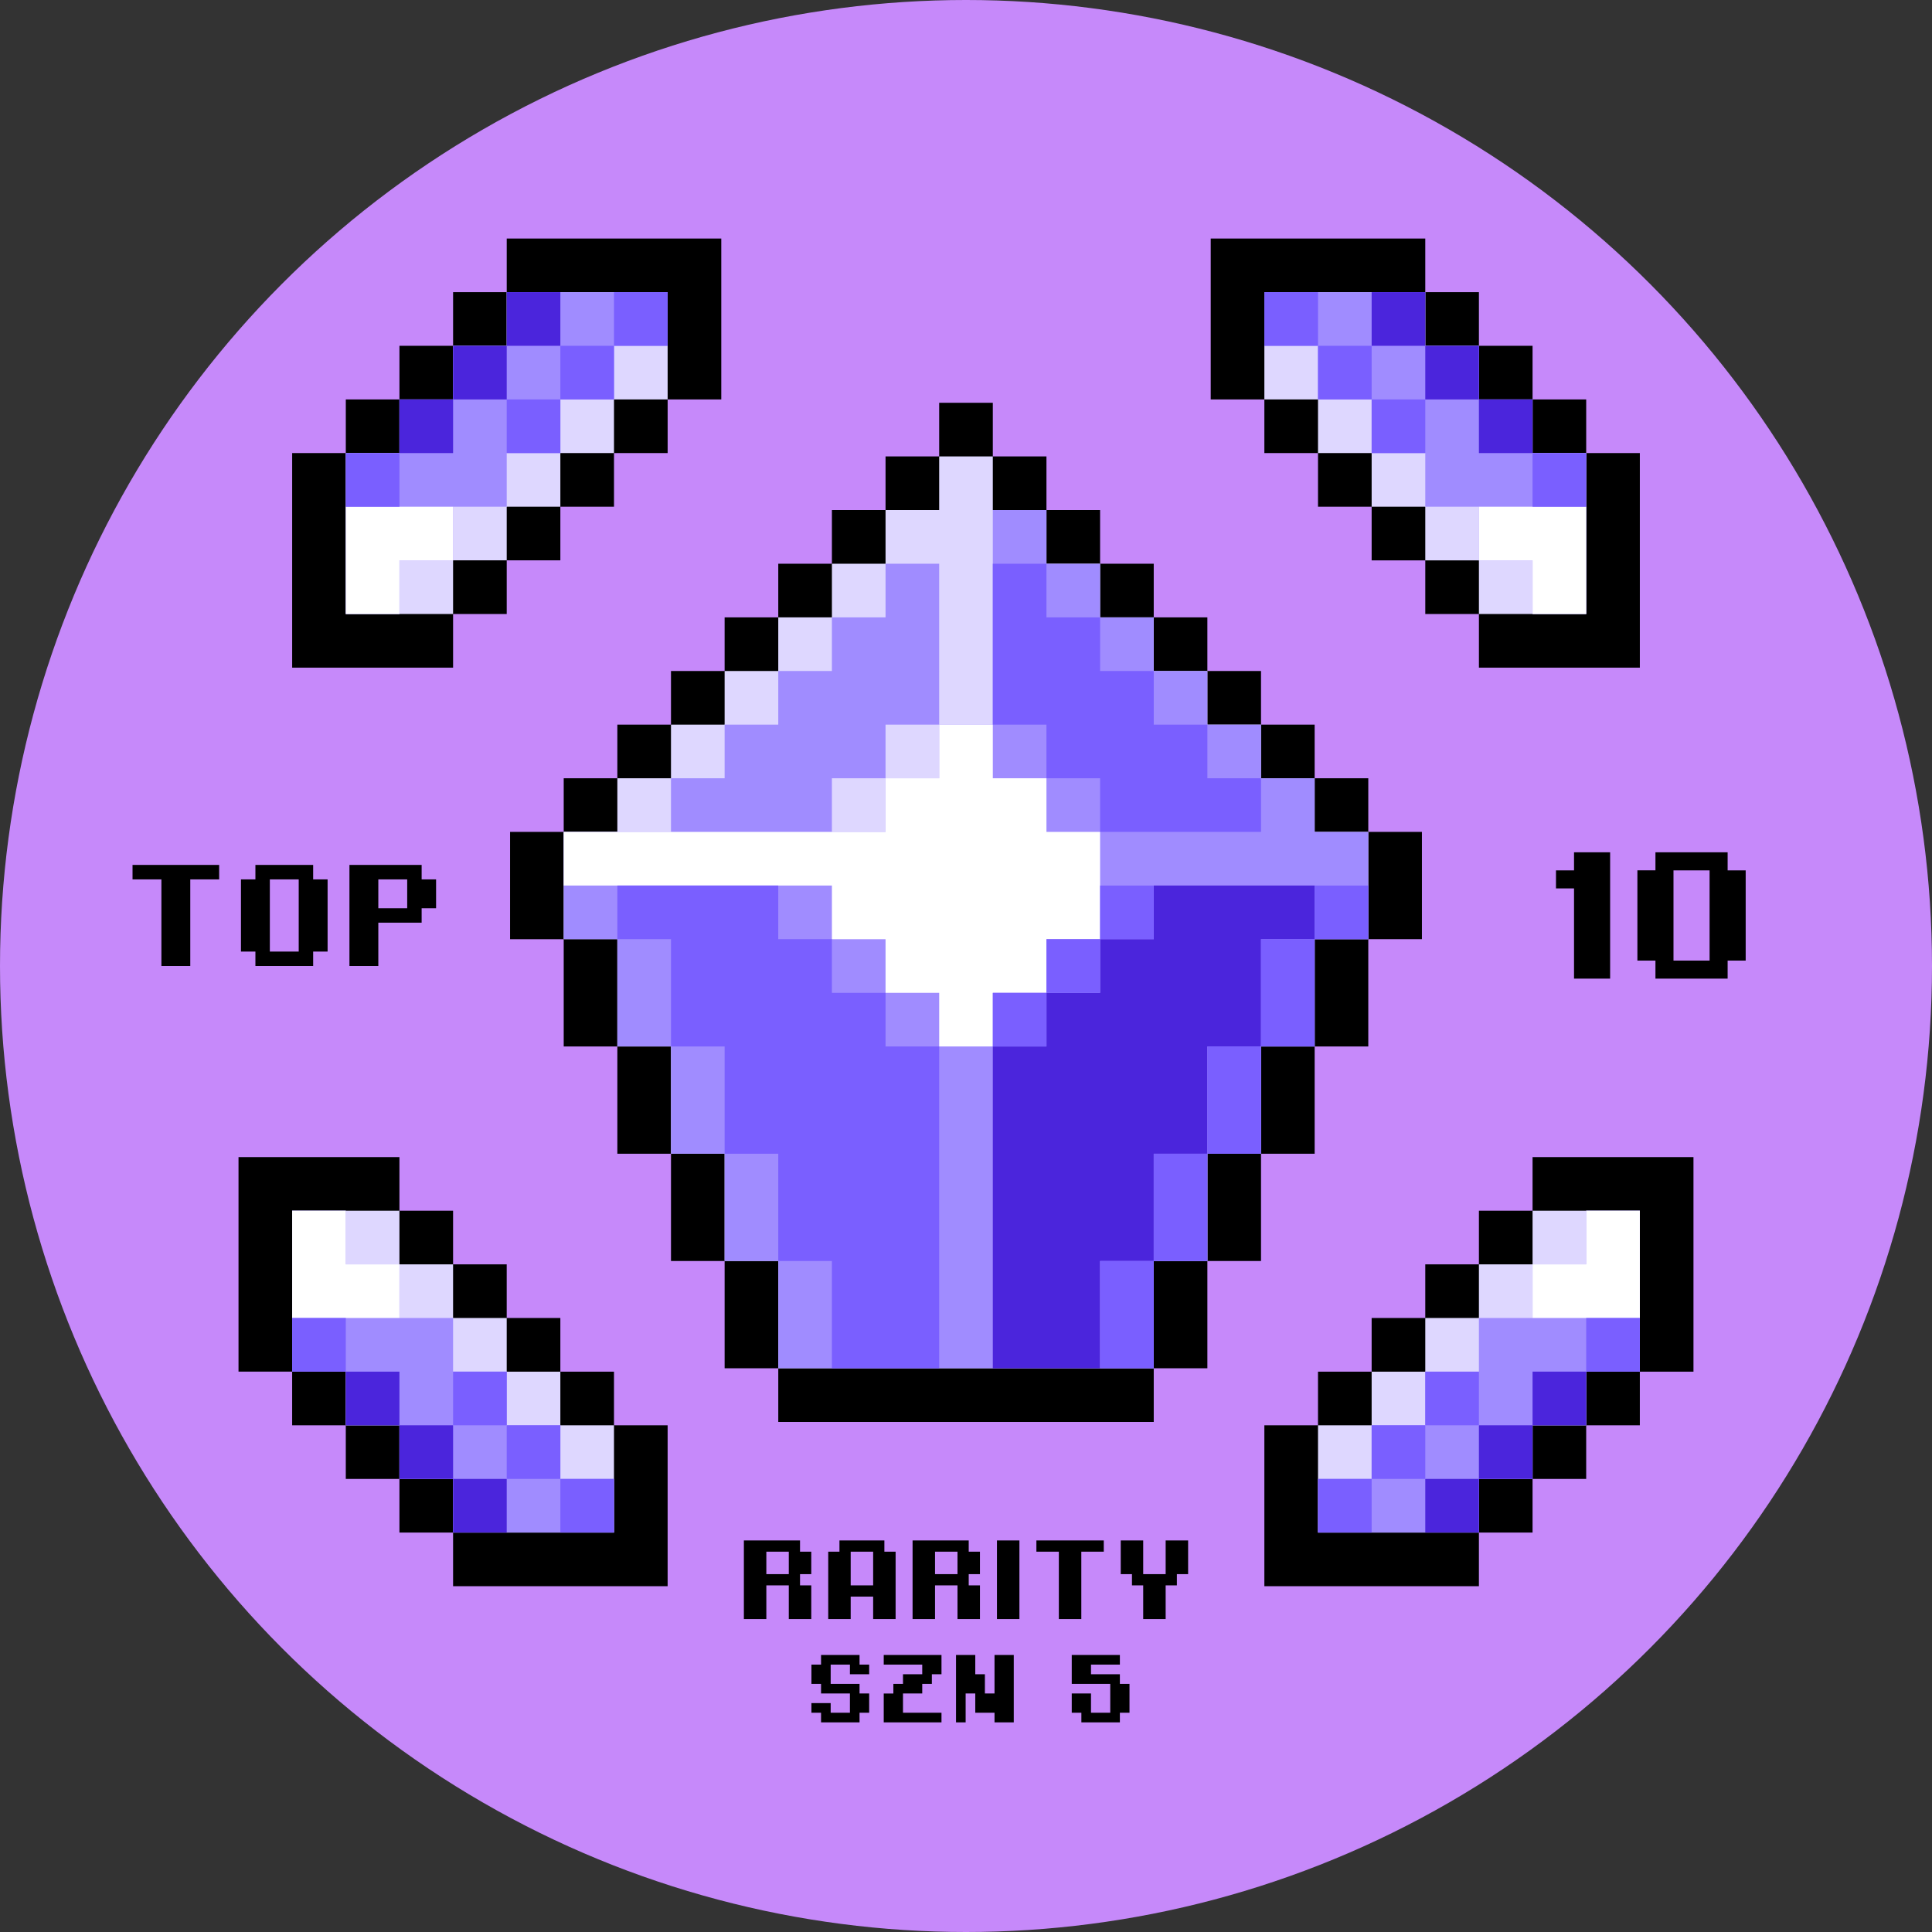 <svg xmlns="http://www.w3.org/2000/svg" width="1082" height="1082"><rect width="100%" height="100%" fill="#333333" stroke="none"/><circle fill="#c689fa" cx="541" cy="541" r="541"/><path d="M881.522 487.434v-10.107h20.214v70.75h-20.214V497.54h-10.108v-10.107h10.108v.001zm45.595 50.535H917.01v-50.536h10.107v-10.107h40.429v10.108h10.108v50.536h-10.108v10.107h-40.429v-10.108h0zm30.321-50.535h-20.214v50.536h20.214v-50.536h0zm-834.703-3.033v8.086h-16.171v48.514H90.392v-48.514H74.221v-8.086h48.514 0zm20.304 48.514h-8.086v-40.429h8.086V484.4h32.343v8.086h8.086v40.429h-8.086v8.086h-32.343v-8.086zm24.257-40.428h-16.171v40.429h16.171v-40.429h0zm68.837 16.171v8.086h-24.257v24.257h-16.171v-56.6h40.429v8.086h8.086v16.171h-8.087 0zm-8.086-16.171h-16.171v16.171h16.171v-16.171zM475.991 932.25H465.21v10.781h16.171v5.39h5.391v10.781h-5.391v5.391h-21.562v-5.391h-5.39v-5.39h10.781v5.39h10.781v-10.781H459.82v-5.39h-5.39V932.25h5.39v-5.39h21.562v5.39h5.391v5.391h-10.781v-5.391h-.001zm40.5 0h-21.562v-5.39h32.343v10.781h-5.391v5.391h-5.39v5.39H505.71v10.781h21.562v5.391h-32.343v-16.171h5.39v-5.39h5.39v-5.391h10.781l.001-5.392h0zm24.311 16.172v16.171h-5.391V926.86h10.781v10.781h5.391v10.781h5.39V926.86h10.781v37.733h-10.781v-5.391h-10.781v-10.781l-5.39.001h0zm86.374-16.172h-16.171v5.391h16.171v5.391h5.39v16.171h-5.39v5.391h-21.562v-5.391h-5.391v-10.781h10.781v10.781h10.781v-16.171h-21.562V926.86h26.952l.001 5.39h0zM448.05 887.869h6.289v18.867h-12.578v-18.867h-12.578v18.867h-12.578v-44.022h31.444v6.289h6.289v12.578h-6.289v6.288h.001zm-6.289-18.867h-12.578v12.578h12.578v-12.578zm34.661 25.156v12.578h-12.578v-37.733h6.289v-6.289h25.156v6.289h6.289v37.733H489v-12.578h-12.578 0zM489 887.869v-18.867h-12.578v18.867H489zm53.527 0h6.289v18.867h-12.578v-18.867H523.66v18.867h-12.578v-44.022h31.444v6.289h6.289v12.578h-6.289l.001 6.288h0zm-6.289-18.867H523.66v12.578h12.578v-12.578zm22.101 37.733v-44.022h12.578v44.022h-12.578zm59.817-44.022v6.289h-12.578v37.733H593v-37.733h-12.578v-6.289h37.734 0zm34.66 18.867v-18.867h12.578v18.867h-6.289v6.289h-6.289v18.867h-12.578v-18.867h-6.289v-6.289h-6.289v-18.867h12.578v18.867h12.578zm83.443-295.519H766.3v-60.08h30.04v-60.08H766.3v-30.04h-30.041v-30.04H706.22V375.78h-30.04v-30.04h-30.04V315.7H616.1v-30.04h-30.041v-30.04h-30.04v-30.041h-30.04v30.041H495.94v30.04H465.9v30.04h-30.041v30.041h-30.04v30.04h-30.04v30.041H345.74v30.04H315.7v30.04h-30.041v60.08H315.7v60.08h30.04v60.08h30.041v60.079h30.04v60.08h30.04v30.041h210.28V766.3h30.041v-60.08h30.04v-60.079h30.039v-60.08h-.002zm122.038 61.956v30.041h-30.041v30.04h-30.04v30.041h-30.04v30.04h-30.041v30.04h-30.04v90.121h120.159v-30.041h30.041v-30.04h30.04v-30.041h30.04v-30.04h30.041v-120.16c.001-.001-75.158-.001-90.119-.001h0zM343.862 768.178h-30.04v-30.04h-30.04v-30.041h-30.041v-30.04h-30.04v-30.041h-90.12v120.16h30.04v30.04h30.04v30.041h30.041v30.04h30.04v30.041h120.16v-90.121h-30.041l.001-30.039h0zM223.703 373.903h30.04v-30.04h30.041v-30.04h30.04v-30.041h30.04v-30.04h30.041v-30.041h30.04v-90.12H283.786v30.041h-30.041v30.04h-30.04v30.04h-30.041v30.041h-30.04v120.159l60.079.001h0zm484.394-120.159h30.04v30.04h30.041v30.041h30.04v30.04h30.04v30.04h90.12V253.746h-30.04v-30.041h-30.04v-30.04h-30.041v-30.04h-30.04v-30.041h-120.16v90.12h30.041l-.001 30.04h0z"/><path fill="#ded7ff" d="M766.3 495.94V465.9h-30.041v-30.04h-30.04v-30.04h-30.04v-30.04h-30.041v-30.04H616.1V315.7h-30.041v-30.04h-30.04v-30.04h-30.04v30.04H495.94v30.04H465.9v30.04h-30.041v30.04h-30.04v30.041h-30.04v30.04H345.74V465.9H315.7v60.079h30.04v60.08h30.041v60.08h30.04v60.08h30.04v60.079h210.28v-60.079h30.041v-60.08h30.04v-60.08h30.04v-60.08H766.3V495.94zm91.997 182.117v30.041h-30.041v30.04h-30.04v30.04h-30.039v30.041h-30.041v60.079h90.12v-30.04h30.041v-30.04h30.04v-30.041h30.04v-90.12h-60.08 0zm-544.475 90.12h-30.04v-30.04h-30.041v-30.04h-30.04v-30.041h-60.08v90.12h30.04v30.041h30.041v30.04h30.04v30.04h90.12v-60.079h-30.04v-30.041h0zm-60.08-424.315v-30.04h30.041v-30.041h30.04v-30.04h30.04v-30.04h30.041v-60.08h-90.12v30.04h-30.041v30.041h-30.04v30.04h-30.041v90.12h60.08 0zm484.395-90.119h30.041v30.04h30.039v30.041h30.04v30.04h60.08v-90.12h-30.04v-30.04h-30.041v-30.041h-30.04v-30.04h-90.12v60.08h30.04l.001 30.04h0z"/><path fill="#a08cff" d="M766.3 465.9h-30.041v-30.04h-30.04v-30.04H676.18v-30.04h-30.04v-30.04H616.1V315.7h-30.04v-30.04h-30.04v120.16h-30.04v30.04h-30.04v30.04H465.9v-30.04h30.04v-30.04h30.041V315.7H495.94v30.04H465.9v30.041h-30.04v30.04h-30.04v30.04h-30.04V465.9H315.7v60.08h30.04v60.079h30.041v60.08h30.04v60.08h30.04v60.08h210.28v-60.08h30.041v-60.08h30.039v-60.08h30.04V525.98H766.3V465.9zm122.037 212.157v30.041h-30.04v30.04h-30.041v30.041h-30.04v30.04h-30.04v30.04h-30.041V858.3h90.12v-30.041h30.041v-30.04h30.04v-30.04h30.04v-90.121l-30.039-.001h0zm-574.514 120.16h-30.04v-30.04h-30.041v-30.041h-30.04v-30.04h-30.041v-30.041h-30.04v90.121h30.04v30.04h30.041v30.04h30.04v30.041h90.12v-30.041h-30.04v-30.039h.001zm-90.12-484.394h30.04v-30.04h30.041v-30.041h30.04v-30.04h30.04v-30.041h30.041v-30.04h-90.12v30.04h-30.041v30.041h-30.04v30.04h-30.041v90.12h30.041v-30.039h-.001zm514.434-90.12h30.041v30.04h30.04v30.041h30.04v30.04h30.041v30.04h30.04v-90.12h-30.04v-30.04h-30.041v-30.041h-30.04v-30.04h-90.12v30.04h30.04l-.001 30.04h0z"/><path fill="#fff" d="M586.06 435.86h-30.04v-30.04h-30.04v30.04h-30.04v30.04H315.701v30.04h150.2v30.04h30.04v30.041h30.041v30.04h30.04v-30.04h30.04V525.98H616.1v-60.079h-30.04V435.86zm302.277 242.197v30.041h-30.04v30.04h60.079v-60.08l-30.039-.001h0zm-694.675 0h-30.04v60.08h60.08v-30.04h-30.041v-30.04h.001zm0-394.274v60.079h30.041v-30.04h30.04v-30.04l-60.081.001zm664.635 60.079h30.04v-60.079h-60.08v30.04h30.041l-.001 30.039h0z"/><g fill="#4b25dc"><path d="M646.14 495.94v30.04H616.1v30.041h-30.04v30.04h-30.04v180.24h60.08v-60.079h30.039v-60.08h30.041v-60.08h30.039v-60.08h30.04v-30.04l-90.119-.002h0zm212.157 272.237h30.04v30.041h-30.04v-30.041z"/><path d="M828.257 798.217h30.041v30.04h-30.041v-30.04z"/><path d="M798.217 828.257h30.04v30.04h-30.04v-30.04zm-604.555-60.08h30.041v30.041h-30.041v-30.041z"/><path d="M223.703 798.217h30.04v30.04h-30.04v-30.04z"/><path d="M253.742 828.257h30.041v30.04h-30.041v-30.04zm-30.039-604.554h30.04v30.04h-30.04v-30.04z"/><path d="M253.742 193.663h30.041v30.04h-30.041v-30.04z"/><path d="M283.783 163.623h30.04v30.041h-30.04v-30.041zm544.474 60.08h30.041v30.04h-30.041v-30.04z"/><path d="M798.217 193.663h30.04v30.04h-30.04v-30.04z"/><path d="M768.178,163.623h30.04v30.041h-30.04V163.623z"/></g><g fill="#7a5fff"><path d="M616.1 766.299h30.039V706.22H616.1v60.079h0zM556.02 556.02h30.04v30.04h-30.04v-30.04zm-60.08 0H465.9v-30.041h-30.04v-30.04h-90.12v30.04h30.041v60.08h30.04v60.08h30.04v60.08H465.9v60.079h60.08v-180.24h-30.04V556.02h0zm90.12-120.16h30.04v30.04h90.12v-30.04h-30.04v-30.04h-30.04v-30.04H616.1v-30.04h-30.04V315.7h-30.04v90.12h30.04v30.04z"/><path d="M586.06,525.979h30.041v30.041H586.06V525.979z"/><path d="M616.1 495.94h30.04v30.04H616.1v-30.04zm120.159 0H766.3v30.04h-30.041v-30.04z"/><path d="M706.22 586.06h30.04v-60.08h-30.04v60.08z"/><path d="M676.18 646.14h30.039v-60.08H676.18v60.08z"/><path d="M646.14 706.22h30.041v-60.08H646.14v60.08zm242.197 31.917h30.04v30.04h-30.04v-30.04zm-90.12 30.04h30.04v30.041h-30.04v-30.041z"/><path d="M768.178 798.217h30.04v30.04h-30.04v-30.04z"/><path d="M738.137 828.257h30.041v30.04h-30.041v-30.04zm-574.514-90.12h30.04v30.04h-30.04v-30.04zm90.119 30.04h30.041v30.041h-30.041v-30.041z"/><path d="M283.783 798.217h30.04v30.04h-30.04v-30.04z"/><path d="M313.823 828.257h30.04v30.04h-30.04v-30.04zM193.662 253.742h30.041v30.041h-30.041v-30.041zm90.121-30.039h30.04v30.04h-30.04v-30.04z"/><path d="M313.823 193.663h30.04v30.04h-30.04v-30.04z"/><path d="M343.862 163.623h30.041v30.041h-30.041v-30.041zm514.435 90.119h30.04v30.041h-30.04v-30.041zm-90.119-30.039h30.04v30.04h-30.04v-30.04z"/><path d="M738.137 193.663h30.041v30.04h-30.041v-30.04z"/><path d="M708.098,163.623h30.04v30.041h-30.04V163.623z"/></g></svg>